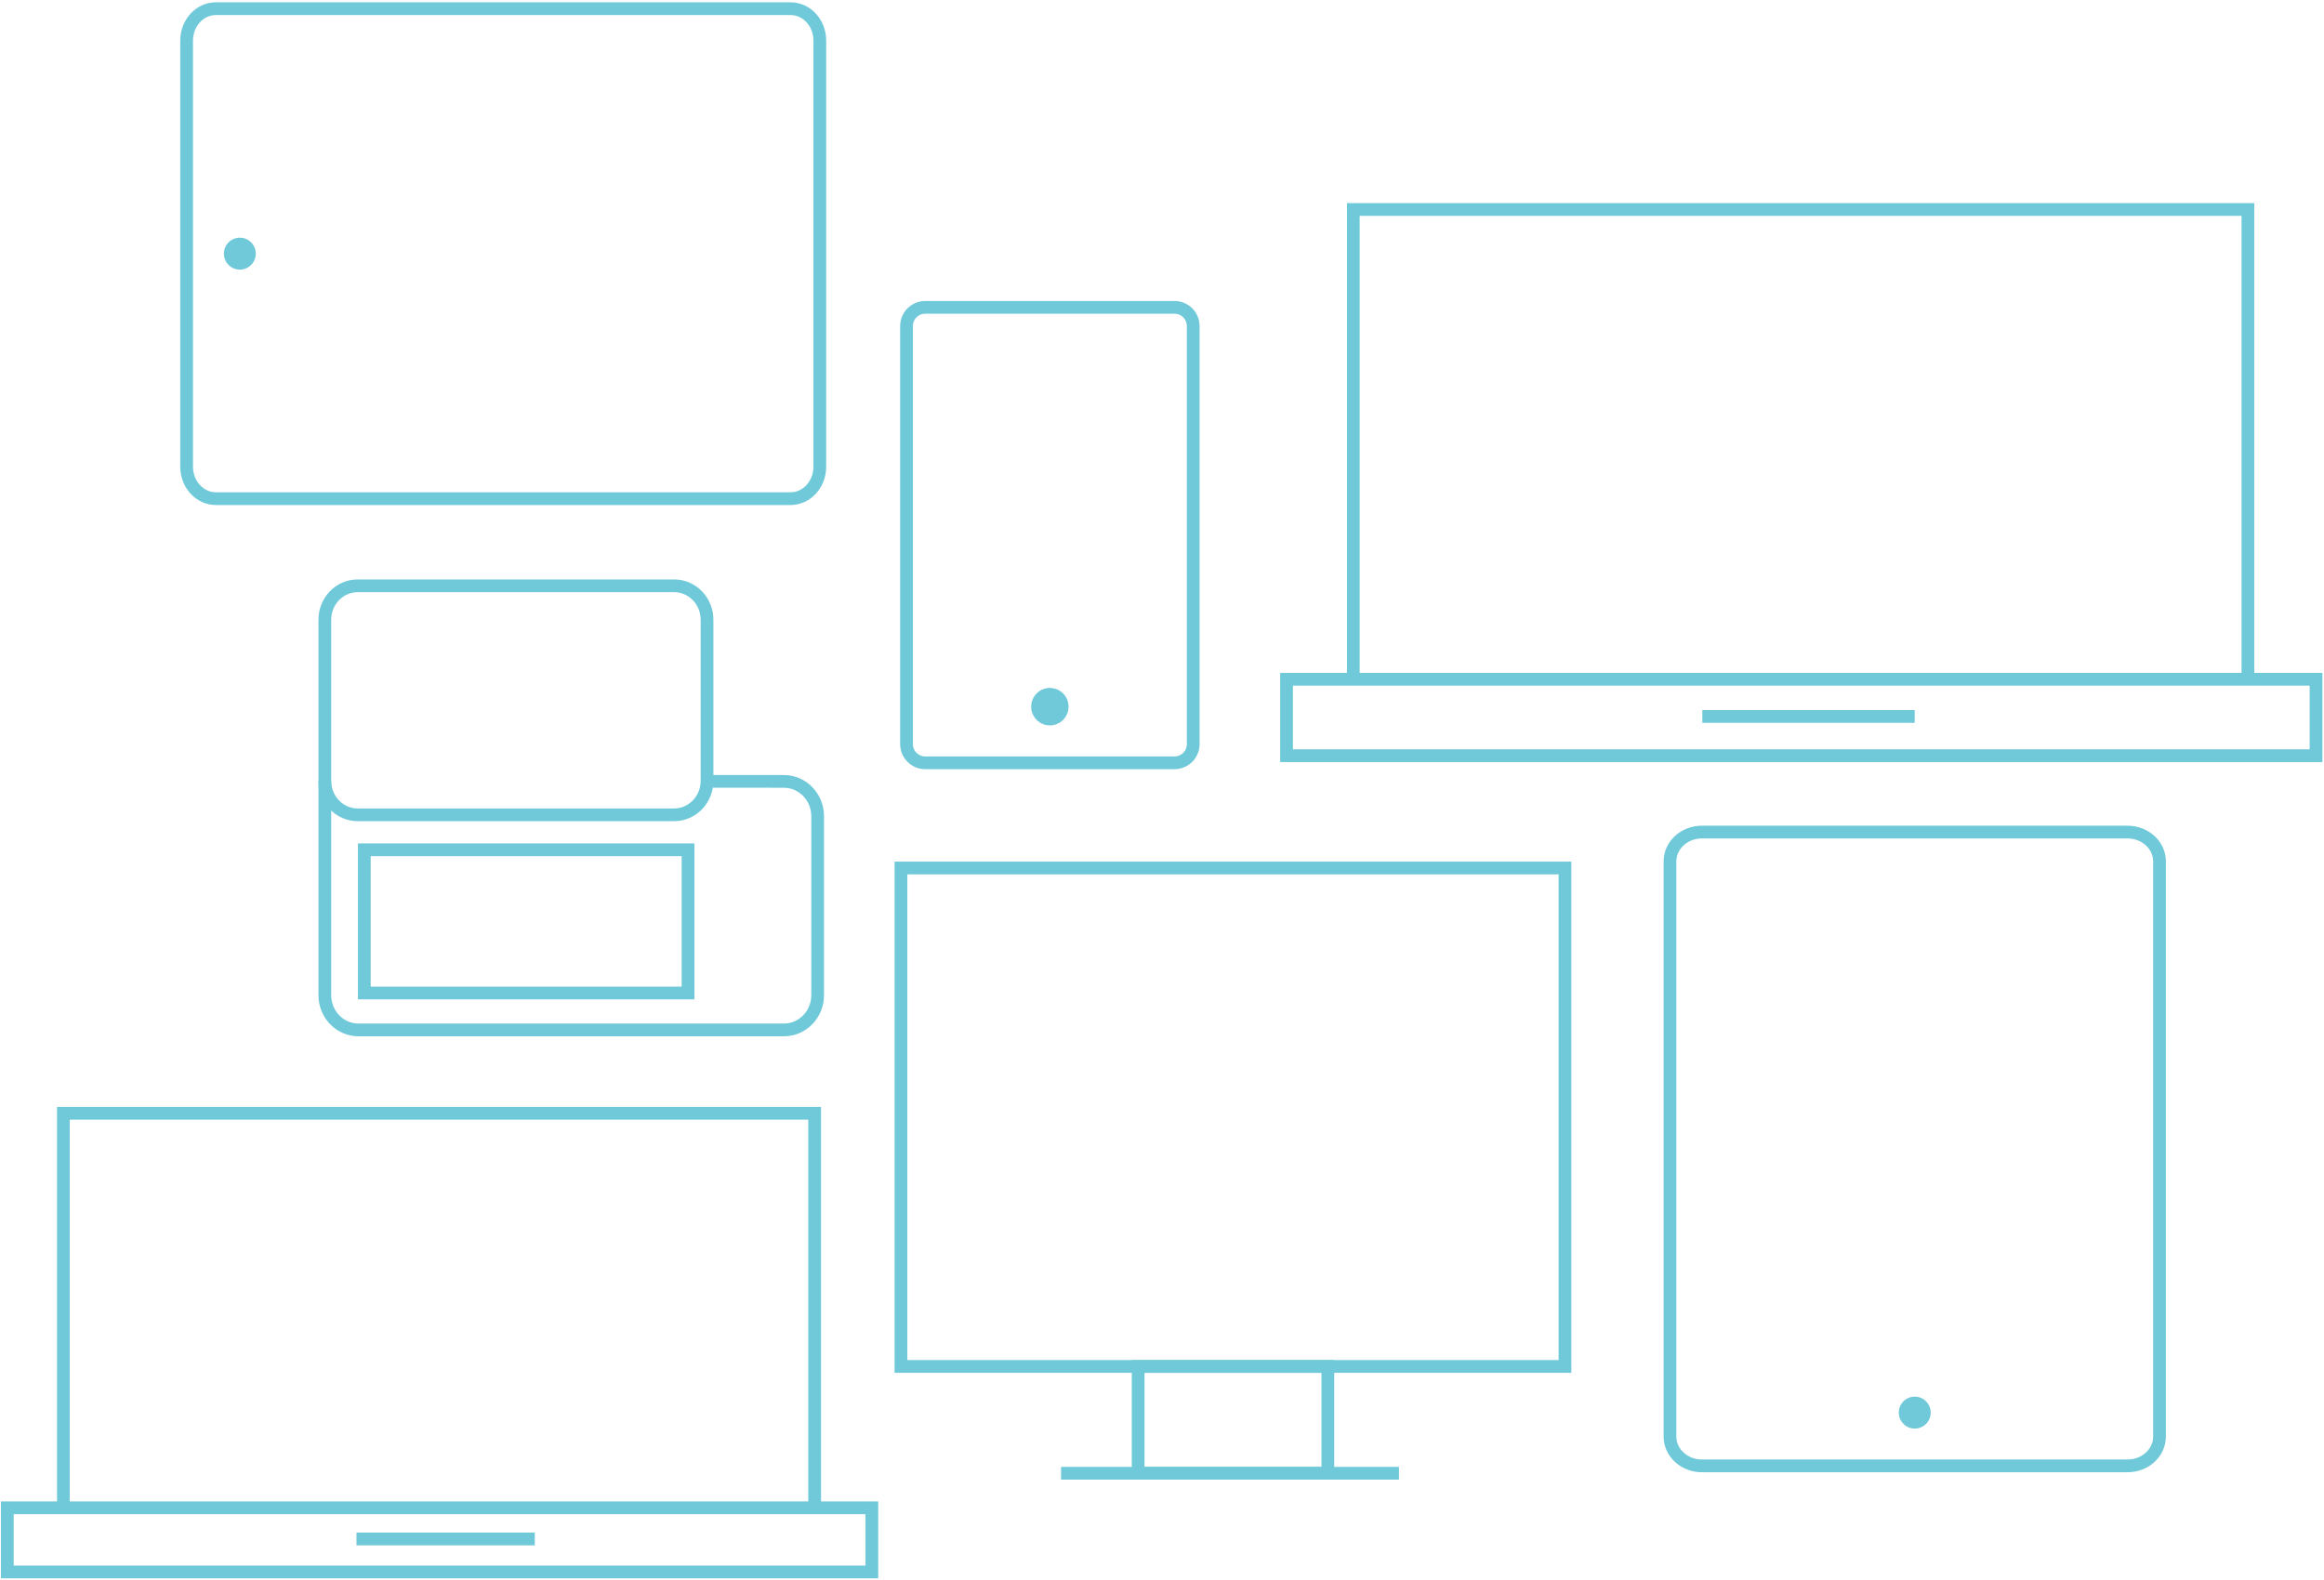 <?xml version="1.0" encoding="UTF-8" standalone="no"?>
<svg class="devices-hero--svg" viewBox="0 0 912 620" version="1.1" xmlns="http://www.w3.org/2000/svg" xmlns:xlink="http://www.w3.org/1999/xlink">
    <title>Set your site free</title>
    <defs></defs>
    <g id="devices" stroke="none" stroke-width="1" fill="none" fill-rule="evenodd">
        <g class="animated bounceOutUp devices-hero--svg-device device-7" id="device-7" transform="translate(654.953, 325.976)">
            <path d="M192.498,237.879 C192.498,244.233 186.886,249.39 179.956,249.39 L12.914,249.39 C5.995,249.39 0.39,244.233 0.39,237.879 L0.39,12.131 C0.39,5.771 5.995,0.619 12.914,0.619 L179.956,0.619 C186.886,0.619 192.498,5.771 192.498,12.131 L192.498,237.879 L192.498,237.879 Z" id="Stroke-3" stroke="#6fc9d9" stroke-width="5"></path>
            <path d="M102.706,228.483 C102.706,231.939 99.906,234.751 96.45,234.751 C92.993,234.751 90.184,231.939 90.184,228.483 C90.184,225.016 92.993,222.213 96.45,222.213 C99.906,222.213 102.706,225.016 102.706,228.483" id="Fill-4" fill="#6fc9d9"></path>
        </g>
        <g class="animated devices-hero--svg-device device-6" id="device-6" transform="translate(354.291, 340.951)" stroke="#6fc9d9" stroke-width="5">
            <path d="M-0.725,-0.258 L259.845,-0.258 L259.845,195.384 L-0.725,195.384 L-0.725,-0.258 Z" id="Path"></path>
            <path d="M92.352,195.384 L166.778,195.384 L166.778,237.311 L92.352,237.311 L92.352,195.384 Z" id="Path"></path>
            <path d="M62.096,237.311 L194.695,237.311 L62.096,237.311 Z" id="Path"></path>
        </g>
        <g class="animated devices-hero--svg-device device-5" id="device-5" transform="translate(2.875, 437.293)" stroke="#6fc9d9" stroke-width="5">
            <path d="M316.811,155.557 L316.811,155.557 L316.811,-0.336 L22,-0.336 L22,155.557" id="Path"></path>
            <rect id="Rectangle-1" x="0" y="154.515" width="339.261" height="25.193"></rect>
            <path d="M137.019,166.767 L206.995,166.767 L137.019,166.767 Z" id="Path"></path>
        </g>
        <g class="animated devices-hero--svg-device device-4" id="device-4" transform="translate(126.421, 229.882)" stroke="#6fc9d9" stroke-width="5">
            <path d="M151.034,76.619 C151.034,83.971 145.26,89.934 138.143,89.934 L13.949,89.934 C6.824,89.934 1.05,83.971 1.05,76.619 L1.05,13.361 C1.05,6.013 6.824,0.049 13.949,0.049 L138.143,0.049 C145.26,0.049 151.034,6.013 151.034,13.361 L151.034,76.619 L151.034,76.619 Z" id="Path"></path>
            <path d="M16.545,103.656 L143.581,103.656 L143.581,159.873 L16.545,159.873 L16.545,103.656 Z" id="Path"></path>
            <path d="M1.05,76.752 L1.05,160.732 C1.05,168.268 6.969,174.371 14.273,174.371 L181.213,174.371 C188.526,174.371 194.445,168.268 194.445,160.732 L194.445,90.48 C194.445,82.942 188.526,76.827 181.213,76.827 L175.67,76.811 L152.793,76.811" id="Path"></path>
        </g>
        <g class="animated devices-hero--svg-device device-3" id="device-3" transform="translate(504.875, 82.622)" stroke="#6fc9d9" stroke-width="5">
            <path d="M377.266,185.241 L377.266,185.241 L377.266,-0.401 L26.198,-0.401 L26.198,185.241" id="Path"></path>
            <rect id="Rectangle-1" x="0" y="184" width="404" height="30"></rect>
            <path d="M163.166,198.59 L246.495,198.59 L163.166,198.59 Z" id="Path"></path>
        </g>
        <g class="animated devices-hero--svg-device device-2" id="device-2" transform="translate(355.784, 120.061)">
            <path d="M112.473,171.997 C112.473,176.053 109.184,179.347 105.124,179.347 L7.279,179.347 C3.24,179.347 -0.045,176.053 -0.045,171.997 L-0.045,7.93 C-0.045,3.875 3.24,0.58 7.279,0.58 L105.124,0.58 C109.184,0.58 112.473,3.875 112.473,7.93 L112.473,171.997 L112.473,171.997 Z" id="Stroke-1" stroke="#6fc9d9" stroke-width="5"></path>
            <path d="M63.546,157.309 C63.546,161.358 60.266,164.658 56.21,164.658 C52.165,164.658 48.882,161.358 48.882,157.309 C48.882,153.244 52.165,149.96 56.21,149.96 C60.266,149.96 63.546,153.244 63.546,157.309" id="Fill-2" fill="#6fc9d9"></path>
        </g>
        <g class="animated devices-hero--svg-device device-1" id="device-1" transform="translate(72.82, 4)">
            <path d="M11.912,191.728 C5.566,191.728 0.414,186.108 0.414,179.172 L0.414,11.938 C0.414,5.009 5.566,-0.6 11.912,-0.6 L237.401,-0.6 C243.754,-0.6 248.9,5.009 248.9,11.938 L248.9,179.172 C248.9,186.108 243.754,191.728 237.401,191.728 L11.912,191.728 L11.912,191.728 Z" id="Stroke-5" stroke="#6fc9d9" stroke-width="5"></path>
            <path d="M21.298,101.832 C17.845,101.832 15.036,99.029 15.036,95.568 C15.036,92.109 17.845,89.296 21.298,89.296 C24.76,89.296 27.56,92.109 27.56,95.568 C27.56,99.029 24.76,101.832 21.298,101.832" id="Fill-8" fill="#6fc9d9"></path>
        </g>
    </g>
</svg>